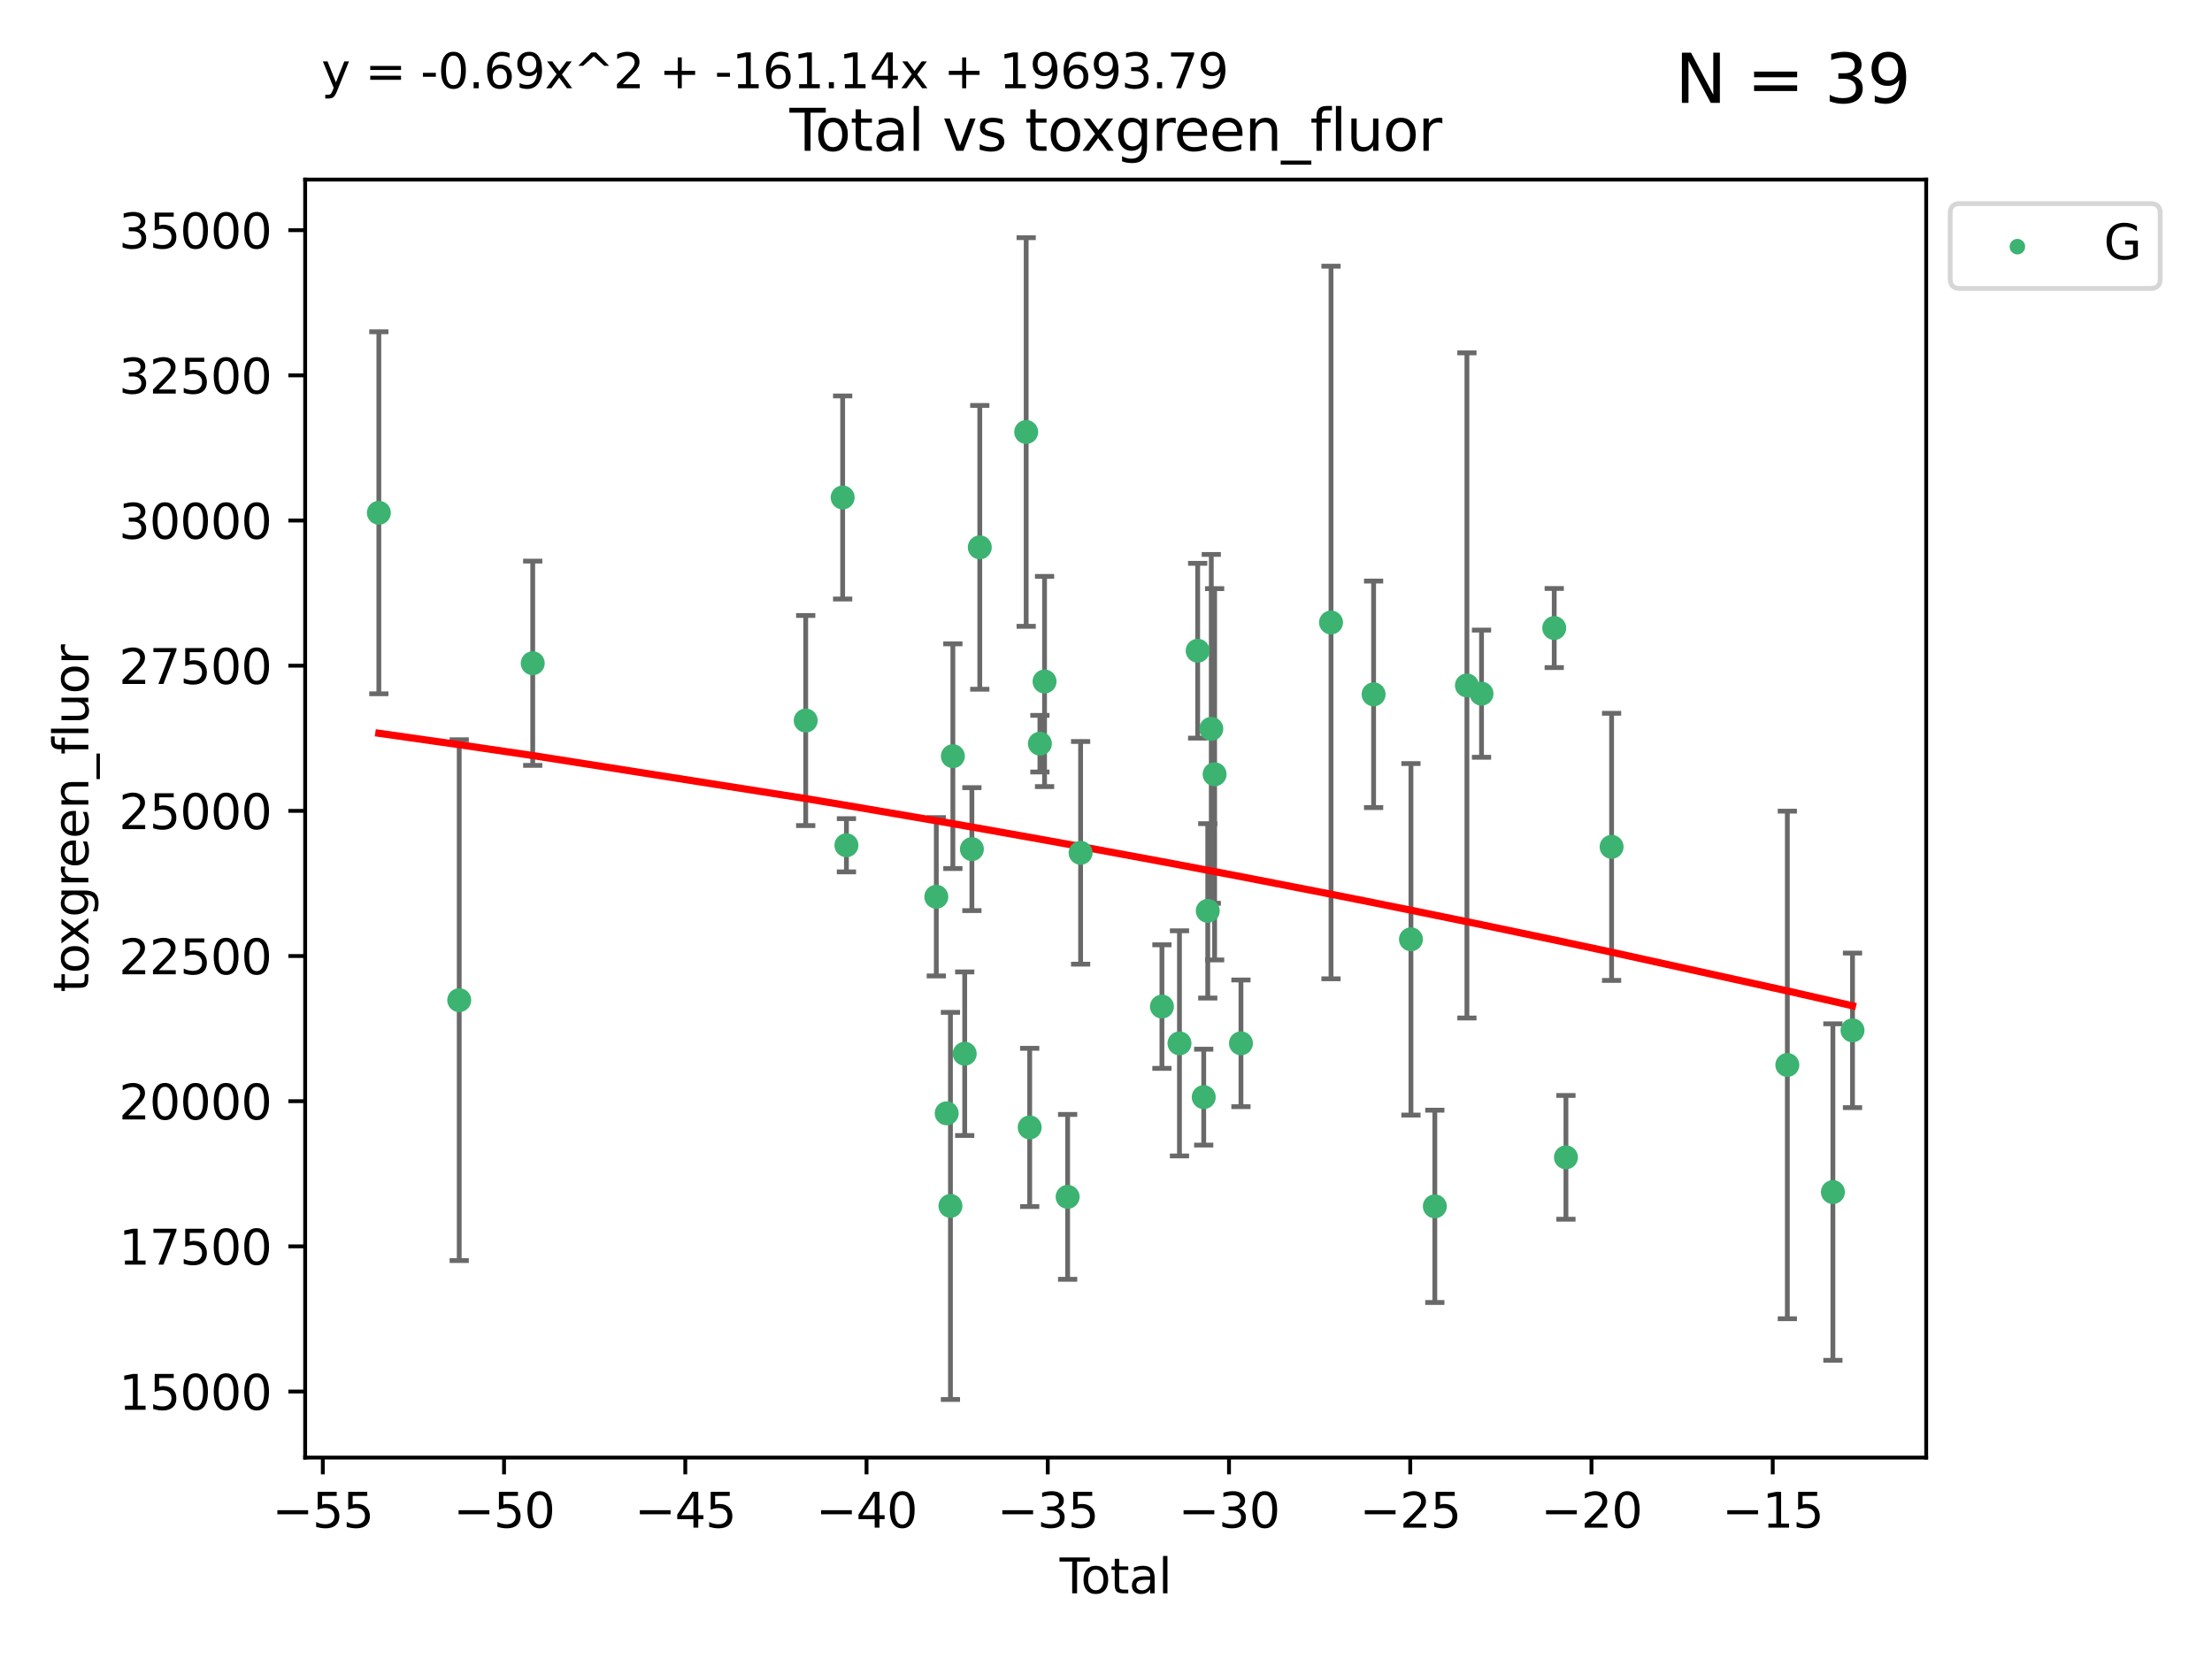 <?xml version="1.0" encoding="utf-8" standalone="no"?>
<!DOCTYPE svg PUBLIC "-//W3C//DTD SVG 1.1//EN"
  "http://www.w3.org/Graphics/SVG/1.1/DTD/svg11.dtd">
<svg xmlns:xlink="http://www.w3.org/1999/xlink" width="460.8pt" height="345.6pt" viewBox="0 0 460.8 345.6" xmlns="http://www.w3.org/2000/svg" version="1.1">
 <defs>
  <style type="text/css">*{stroke-linejoin: round; stroke-linecap: butt}</style>
 </defs>
 <g id="figure_1">
  <g id="patch_1">
   <path d="M 0 345.6 
L 460.8 345.6 
L 460.8 0 
L 0 0 
z
" style="fill: #ffffff"/>
  </g>
  <g id="axes_1">
   <g id="patch_2">
    <path d="M 63.571 303.64 
L 401.26 303.64 
L 401.26 37.411 
L 63.571 37.411 
z
" style="fill: #ffffff"/>
   </g>
   <g id="PathCollection_1">
    <defs>
     <path id="mdaed55c9c6" d="M 0 1.118 
C 0.297 1.118 0.581 1 0.791 0.791 
C 1 0.581 1.118 0.297 1.118 0 
C 1.118 -0.297 1 -0.581 0.791 -0.791 
C 0.581 -1 0.297 -1.118 0 -1.118 
C -0.297 -1.118 -0.581 -1 -0.791 -0.791 
C -1 -0.581 -1.118 -0.297 -1.118 0 
C -1.118 0.297 -1 0.581 -0.791 0.791 
C -0.581 1 -0.297 1.118 0 1.118 
z
" style="stroke: #3cb371"/>
    </defs>
    <g clip-path="url(#p98fa710766)">
     <use xlink:href="#mdaed55c9c6" x="78.921" y="106.821" style="fill: #3cb371; stroke: #3cb371"/>
     <use xlink:href="#mdaed55c9c6" x="95.664" y="208.353" style="fill: #3cb371; stroke: #3cb371"/>
     <use xlink:href="#mdaed55c9c6" x="110.976" y="138.165" style="fill: #3cb371; stroke: #3cb371"/>
     <use xlink:href="#mdaed55c9c6" x="167.844" y="150.101" style="fill: #3cb371; stroke: #3cb371"/>
     <use xlink:href="#mdaed55c9c6" x="175.541" y="103.633" style="fill: #3cb371; stroke: #3cb371"/>
     <use xlink:href="#mdaed55c9c6" x="176.325" y="176.083" style="fill: #3cb371; stroke: #3cb371"/>
     <use xlink:href="#mdaed55c9c6" x="195.05" y="186.814" style="fill: #3cb371; stroke: #3cb371"/>
     <use xlink:href="#mdaed55c9c6" x="197.212" y="231.923" style="fill: #3cb371; stroke: #3cb371"/>
     <use xlink:href="#mdaed55c9c6" x="197.995" y="251.214" style="fill: #3cb371; stroke: #3cb371"/>
     <use xlink:href="#mdaed55c9c6" x="198.5" y="157.527" style="fill: #3cb371; stroke: #3cb371"/>
     <use xlink:href="#mdaed55c9c6" x="200.967" y="219.511" style="fill: #3cb371; stroke: #3cb371"/>
     <use xlink:href="#mdaed55c9c6" x="202.463" y="176.886" style="fill: #3cb371; stroke: #3cb371"/>
     <use xlink:href="#mdaed55c9c6" x="204.107" y="114.023" style="fill: #3cb371; stroke: #3cb371"/>
     <use xlink:href="#mdaed55c9c6" x="213.773" y="89.993" style="fill: #3cb371; stroke: #3cb371"/>
     <use xlink:href="#mdaed55c9c6" x="214.504" y="234.863" style="fill: #3cb371; stroke: #3cb371"/>
     <use xlink:href="#mdaed55c9c6" x="216.632" y="154.92" style="fill: #3cb371; stroke: #3cb371"/>
     <use xlink:href="#mdaed55c9c6" x="217.6" y="141.966" style="fill: #3cb371; stroke: #3cb371"/>
     <use xlink:href="#mdaed55c9c6" x="222.407" y="249.33" style="fill: #3cb371; stroke: #3cb371"/>
     <use xlink:href="#mdaed55c9c6" x="225.11" y="177.66" style="fill: #3cb371; stroke: #3cb371"/>
     <use xlink:href="#mdaed55c9c6" x="242.051" y="209.687" style="fill: #3cb371; stroke: #3cb371"/>
     <use xlink:href="#mdaed55c9c6" x="245.706" y="217.348" style="fill: #3cb371; stroke: #3cb371"/>
     <use xlink:href="#mdaed55c9c6" x="249.498" y="135.561" style="fill: #3cb371; stroke: #3cb371"/>
     <use xlink:href="#mdaed55c9c6" x="250.758" y="228.552" style="fill: #3cb371; stroke: #3cb371"/>
     <use xlink:href="#mdaed55c9c6" x="251.597" y="189.749" style="fill: #3cb371; stroke: #3cb371"/>
     <use xlink:href="#mdaed55c9c6" x="252.333" y="151.833" style="fill: #3cb371; stroke: #3cb371"/>
     <use xlink:href="#mdaed55c9c6" x="253.028" y="161.294" style="fill: #3cb371; stroke: #3cb371"/>
     <use xlink:href="#mdaed55c9c6" x="258.513" y="217.345" style="fill: #3cb371; stroke: #3cb371"/>
     <use xlink:href="#mdaed55c9c6" x="277.275" y="129.677" style="fill: #3cb371; stroke: #3cb371"/>
     <use xlink:href="#mdaed55c9c6" x="286.147" y="144.642" style="fill: #3cb371; stroke: #3cb371"/>
     <use xlink:href="#mdaed55c9c6" x="293.927" y="195.677" style="fill: #3cb371; stroke: #3cb371"/>
     <use xlink:href="#mdaed55c9c6" x="298.901" y="251.303" style="fill: #3cb371; stroke: #3cb371"/>
     <use xlink:href="#mdaed55c9c6" x="305.586" y="142.788" style="fill: #3cb371; stroke: #3cb371"/>
     <use xlink:href="#mdaed55c9c6" x="308.629" y="144.506" style="fill: #3cb371; stroke: #3cb371"/>
     <use xlink:href="#mdaed55c9c6" x="323.775" y="130.829" style="fill: #3cb371; stroke: #3cb371"/>
     <use xlink:href="#mdaed55c9c6" x="326.214" y="241.094" style="fill: #3cb371; stroke: #3cb371"/>
     <use xlink:href="#mdaed55c9c6" x="335.725" y="176.416" style="fill: #3cb371; stroke: #3cb371"/>
     <use xlink:href="#mdaed55c9c6" x="372.335" y="221.85" style="fill: #3cb371; stroke: #3cb371"/>
     <use xlink:href="#mdaed55c9c6" x="381.826" y="248.329" style="fill: #3cb371; stroke: #3cb371"/>
     <use xlink:href="#mdaed55c9c6" x="385.911" y="214.638" style="fill: #3cb371; stroke: #3cb371"/>
    </g>
   </g>
   <g id="matplotlib.axis_1">
    <g id="xtick_1">
     <g id="line2d_1">
      <defs>
       <path id="m1a5cb489c4" d="M 0 0 
L 0 3.5 
" style="stroke: #000000; stroke-width: 0.8"/>
      </defs>
      <g>
       <use xlink:href="#m1a5cb489c4" x="67.247" y="303.64" style="stroke: #000000; stroke-width: 0.8"/>
      </g>
     </g>
     <g id="text_1">
      <!-- −55 -->
      <g transform="translate(56.694 318.238)scale(0.1 -0.1)">
       <defs>
        <path id="DejaVuSans-2212" d="M 678 2272 
L 4684 2272 
L 4684 1741 
L 678 1741 
L 678 2272 
z
" transform="scale(0.016)"/>
        <path id="DejaVuSans-35" d="M 691 4666 
L 3169 4666 
L 3169 4134 
L 1269 4134 
L 1269 2991 
Q 1406 3038 1543 3061 
Q 1681 3084 1819 3084 
Q 2600 3084 3056 2656 
Q 3513 2228 3513 1497 
Q 3513 744 3044 326 
Q 2575 -91 1722 -91 
Q 1428 -91 1123 -41 
Q 819 9 494 109 
L 494 744 
Q 775 591 1075 516 
Q 1375 441 1709 441 
Q 2250 441 2565 725 
Q 2881 1009 2881 1497 
Q 2881 1984 2565 2268 
Q 2250 2553 1709 2553 
Q 1456 2553 1204 2497 
Q 953 2441 691 2322 
L 691 4666 
z
" transform="scale(0.016)"/>
       </defs>
       <use xlink:href="#DejaVuSans-2212"/>
       <use xlink:href="#DejaVuSans-35" x="83.789"/>
       <use xlink:href="#DejaVuSans-35" x="147.412"/>
      </g>
     </g>
    </g>
    <g id="xtick_2">
     <g id="line2d_2">
      <g>
       <use xlink:href="#m1a5cb489c4" x="105.002" y="303.64" style="stroke: #000000; stroke-width: 0.8"/>
      </g>
     </g>
     <g id="text_2">
      <!-- −50 -->
      <g transform="translate(94.45 318.238)scale(0.1 -0.1)">
       <defs>
        <path id="DejaVuSans-30" d="M 2034 4250 
Q 1547 4250 1301 3770 
Q 1056 3291 1056 2328 
Q 1056 1369 1301 889 
Q 1547 409 2034 409 
Q 2525 409 2770 889 
Q 3016 1369 3016 2328 
Q 3016 3291 2770 3770 
Q 2525 4250 2034 4250 
z
M 2034 4750 
Q 2819 4750 3233 4129 
Q 3647 3509 3647 2328 
Q 3647 1150 3233 529 
Q 2819 -91 2034 -91 
Q 1250 -91 836 529 
Q 422 1150 422 2328 
Q 422 3509 836 4129 
Q 1250 4750 2034 4750 
z
" transform="scale(0.016)"/>
       </defs>
       <use xlink:href="#DejaVuSans-2212"/>
       <use xlink:href="#DejaVuSans-35" x="83.789"/>
       <use xlink:href="#DejaVuSans-30" x="147.412"/>
      </g>
     </g>
    </g>
    <g id="xtick_3">
     <g id="line2d_3">
      <g>
       <use xlink:href="#m1a5cb489c4" x="142.758" y="303.64" style="stroke: #000000; stroke-width: 0.8"/>
      </g>
     </g>
     <g id="text_3">
      <!-- −45 -->
      <g transform="translate(132.206 318.238)scale(0.1 -0.1)">
       <defs>
        <path id="DejaVuSans-34" d="M 2419 4116 
L 825 1625 
L 2419 1625 
L 2419 4116 
z
M 2253 4666 
L 3047 4666 
L 3047 1625 
L 3713 1625 
L 3713 1100 
L 3047 1100 
L 3047 0 
L 2419 0 
L 2419 1100 
L 313 1100 
L 313 1709 
L 2253 4666 
z
" transform="scale(0.016)"/>
       </defs>
       <use xlink:href="#DejaVuSans-2212"/>
       <use xlink:href="#DejaVuSans-34" x="83.789"/>
       <use xlink:href="#DejaVuSans-35" x="147.412"/>
      </g>
     </g>
    </g>
    <g id="xtick_4">
     <g id="line2d_4">
      <g>
       <use xlink:href="#m1a5cb489c4" x="180.514" y="303.64" style="stroke: #000000; stroke-width: 0.8"/>
      </g>
     </g>
     <g id="text_4">
      <!-- −40 -->
      <g transform="translate(169.961 318.238)scale(0.1 -0.1)">
       <use xlink:href="#DejaVuSans-2212"/>
       <use xlink:href="#DejaVuSans-34" x="83.789"/>
       <use xlink:href="#DejaVuSans-30" x="147.412"/>
      </g>
     </g>
    </g>
    <g id="xtick_5">
     <g id="line2d_5">
      <g>
       <use xlink:href="#m1a5cb489c4" x="218.269" y="303.64" style="stroke: #000000; stroke-width: 0.8"/>
      </g>
     </g>
     <g id="text_5">
      <!-- −35 -->
      <g transform="translate(207.717 318.238)scale(0.1 -0.1)">
       <defs>
        <path id="DejaVuSans-33" d="M 2597 2516 
Q 3050 2419 3304 2112 
Q 3559 1806 3559 1356 
Q 3559 666 3084 287 
Q 2609 -91 1734 -91 
Q 1441 -91 1130 -33 
Q 819 25 488 141 
L 488 750 
Q 750 597 1062 519 
Q 1375 441 1716 441 
Q 2309 441 2620 675 
Q 2931 909 2931 1356 
Q 2931 1769 2642 2001 
Q 2353 2234 1838 2234 
L 1294 2234 
L 1294 2753 
L 1863 2753 
Q 2328 2753 2575 2939 
Q 2822 3125 2822 3475 
Q 2822 3834 2567 4026 
Q 2313 4219 1838 4219 
Q 1578 4219 1281 4162 
Q 984 4106 628 3988 
L 628 4550 
Q 988 4650 1302 4700 
Q 1616 4750 1894 4750 
Q 2613 4750 3031 4423 
Q 3450 4097 3450 3541 
Q 3450 3153 3228 2886 
Q 3006 2619 2597 2516 
z
" transform="scale(0.016)"/>
       </defs>
       <use xlink:href="#DejaVuSans-2212"/>
       <use xlink:href="#DejaVuSans-33" x="83.789"/>
       <use xlink:href="#DejaVuSans-35" x="147.412"/>
      </g>
     </g>
    </g>
    <g id="xtick_6">
     <g id="line2d_6">
      <g>
       <use xlink:href="#m1a5cb489c4" x="256.025" y="303.64" style="stroke: #000000; stroke-width: 0.8"/>
      </g>
     </g>
     <g id="text_6">
      <!-- −30 -->
      <g transform="translate(245.473 318.238)scale(0.1 -0.1)">
       <use xlink:href="#DejaVuSans-2212"/>
       <use xlink:href="#DejaVuSans-33" x="83.789"/>
       <use xlink:href="#DejaVuSans-30" x="147.412"/>
      </g>
     </g>
    </g>
    <g id="xtick_7">
     <g id="line2d_7">
      <g>
       <use xlink:href="#m1a5cb489c4" x="293.781" y="303.64" style="stroke: #000000; stroke-width: 0.8"/>
      </g>
     </g>
     <g id="text_7">
      <!-- −25 -->
      <g transform="translate(283.228 318.238)scale(0.1 -0.1)">
       <defs>
        <path id="DejaVuSans-32" d="M 1228 531 
L 3431 531 
L 3431 0 
L 469 0 
L 469 531 
Q 828 903 1448 1529 
Q 2069 2156 2228 2338 
Q 2531 2678 2651 2914 
Q 2772 3150 2772 3378 
Q 2772 3750 2511 3984 
Q 2250 4219 1831 4219 
Q 1534 4219 1204 4116 
Q 875 4013 500 3803 
L 500 4441 
Q 881 4594 1212 4672 
Q 1544 4750 1819 4750 
Q 2544 4750 2975 4387 
Q 3406 4025 3406 3419 
Q 3406 3131 3298 2873 
Q 3191 2616 2906 2266 
Q 2828 2175 2409 1742 
Q 1991 1309 1228 531 
z
" transform="scale(0.016)"/>
       </defs>
       <use xlink:href="#DejaVuSans-2212"/>
       <use xlink:href="#DejaVuSans-32" x="83.789"/>
       <use xlink:href="#DejaVuSans-35" x="147.412"/>
      </g>
     </g>
    </g>
    <g id="xtick_8">
     <g id="line2d_8">
      <g>
       <use xlink:href="#m1a5cb489c4" x="331.536" y="303.64" style="stroke: #000000; stroke-width: 0.8"/>
      </g>
     </g>
     <g id="text_8">
      <!-- −20 -->
      <g transform="translate(320.984 318.238)scale(0.1 -0.1)">
       <use xlink:href="#DejaVuSans-2212"/>
       <use xlink:href="#DejaVuSans-32" x="83.789"/>
       <use xlink:href="#DejaVuSans-30" x="147.412"/>
      </g>
     </g>
    </g>
    <g id="xtick_9">
     <g id="line2d_9">
      <g>
       <use xlink:href="#m1a5cb489c4" x="369.292" y="303.64" style="stroke: #000000; stroke-width: 0.8"/>
      </g>
     </g>
     <g id="text_9">
      <!-- −15 -->
      <g transform="translate(358.74 318.238)scale(0.1 -0.1)">
       <defs>
        <path id="DejaVuSans-31" d="M 794 531 
L 1825 531 
L 1825 4091 
L 703 3866 
L 703 4441 
L 1819 4666 
L 2450 4666 
L 2450 531 
L 3481 531 
L 3481 0 
L 794 0 
L 794 531 
z
" transform="scale(0.016)"/>
       </defs>
       <use xlink:href="#DejaVuSans-2212"/>
       <use xlink:href="#DejaVuSans-31" x="83.789"/>
       <use xlink:href="#DejaVuSans-35" x="147.412"/>
      </g>
     </g>
    </g>
    <g id="text_10">
     <!-- Total -->
     <g transform="translate(220.739 331.917)scale(0.1 -0.1)">
      <defs>
       <path id="DejaVuSans-54" d="M -19 4666 
L 3928 4666 
L 3928 4134 
L 2272 4134 
L 2272 0 
L 1638 0 
L 1638 4134 
L -19 4134 
L -19 4666 
z
" transform="scale(0.016)"/>
       <path id="DejaVuSans-6f" d="M 1959 3097 
Q 1497 3097 1228 2736 
Q 959 2375 959 1747 
Q 959 1119 1226 758 
Q 1494 397 1959 397 
Q 2419 397 2687 759 
Q 2956 1122 2956 1747 
Q 2956 2369 2687 2733 
Q 2419 3097 1959 3097 
z
M 1959 3584 
Q 2709 3584 3137 3096 
Q 3566 2609 3566 1747 
Q 3566 888 3137 398 
Q 2709 -91 1959 -91 
Q 1206 -91 779 398 
Q 353 888 353 1747 
Q 353 2609 779 3096 
Q 1206 3584 1959 3584 
z
" transform="scale(0.016)"/>
       <path id="DejaVuSans-74" d="M 1172 4494 
L 1172 3500 
L 2356 3500 
L 2356 3053 
L 1172 3053 
L 1172 1153 
Q 1172 725 1289 603 
Q 1406 481 1766 481 
L 2356 481 
L 2356 0 
L 1766 0 
Q 1100 0 847 248 
Q 594 497 594 1153 
L 594 3053 
L 172 3053 
L 172 3500 
L 594 3500 
L 594 4494 
L 1172 4494 
z
" transform="scale(0.016)"/>
       <path id="DejaVuSans-61" d="M 2194 1759 
Q 1497 1759 1228 1600 
Q 959 1441 959 1056 
Q 959 750 1161 570 
Q 1363 391 1709 391 
Q 2188 391 2477 730 
Q 2766 1069 2766 1631 
L 2766 1759 
L 2194 1759 
z
M 3341 1997 
L 3341 0 
L 2766 0 
L 2766 531 
Q 2569 213 2275 61 
Q 1981 -91 1556 -91 
Q 1019 -91 701 211 
Q 384 513 384 1019 
Q 384 1609 779 1909 
Q 1175 2209 1959 2209 
L 2766 2209 
L 2766 2266 
Q 2766 2663 2505 2880 
Q 2244 3097 1772 3097 
Q 1472 3097 1187 3025 
Q 903 2953 641 2809 
L 641 3341 
Q 956 3463 1253 3523 
Q 1550 3584 1831 3584 
Q 2591 3584 2966 3190 
Q 3341 2797 3341 1997 
z
" transform="scale(0.016)"/>
       <path id="DejaVuSans-6c" d="M 603 4863 
L 1178 4863 
L 1178 0 
L 603 0 
L 603 4863 
z
" transform="scale(0.016)"/>
      </defs>
      <use xlink:href="#DejaVuSans-54"/>
      <use xlink:href="#DejaVuSans-6f" x="44.084"/>
      <use xlink:href="#DejaVuSans-74" x="105.266"/>
      <use xlink:href="#DejaVuSans-61" x="144.475"/>
      <use xlink:href="#DejaVuSans-6c" x="205.754"/>
     </g>
    </g>
   </g>
   <g id="matplotlib.axis_2">
    <g id="ytick_1">
     <g id="line2d_10">
      <defs>
       <path id="m00741e5766" d="M 0 0 
L -3.5 0 
" style="stroke: #000000; stroke-width: 0.8"/>
      </defs>
      <g>
       <use xlink:href="#m00741e5766" x="63.571" y="289.883" style="stroke: #000000; stroke-width: 0.8"/>
      </g>
     </g>
     <g id="text_11">
      <!-- 15000 -->
      <g transform="translate(24.759 293.683)scale(0.1 -0.1)">
       <use xlink:href="#DejaVuSans-31"/>
       <use xlink:href="#DejaVuSans-35" x="63.623"/>
       <use xlink:href="#DejaVuSans-30" x="127.246"/>
       <use xlink:href="#DejaVuSans-30" x="190.869"/>
       <use xlink:href="#DejaVuSans-30" x="254.492"/>
      </g>
     </g>
    </g>
    <g id="ytick_2">
     <g id="line2d_11">
      <g>
       <use xlink:href="#m00741e5766" x="63.571" y="259.642" style="stroke: #000000; stroke-width: 0.8"/>
      </g>
     </g>
     <g id="text_12">
      <!-- 17500 -->
      <g transform="translate(24.759 263.441)scale(0.1 -0.1)">
       <defs>
        <path id="DejaVuSans-37" d="M 525 4666 
L 3525 4666 
L 3525 4397 
L 1831 0 
L 1172 0 
L 2766 4134 
L 525 4134 
L 525 4666 
z
" transform="scale(0.016)"/>
       </defs>
       <use xlink:href="#DejaVuSans-31"/>
       <use xlink:href="#DejaVuSans-37" x="63.623"/>
       <use xlink:href="#DejaVuSans-35" x="127.246"/>
       <use xlink:href="#DejaVuSans-30" x="190.869"/>
       <use xlink:href="#DejaVuSans-30" x="254.492"/>
      </g>
     </g>
    </g>
    <g id="ytick_3">
     <g id="line2d_12">
      <g>
       <use xlink:href="#m00741e5766" x="63.571" y="229.4" style="stroke: #000000; stroke-width: 0.8"/>
      </g>
     </g>
     <g id="text_13">
      <!-- 20000 -->
      <g transform="translate(24.759 233.199)scale(0.1 -0.1)">
       <use xlink:href="#DejaVuSans-32"/>
       <use xlink:href="#DejaVuSans-30" x="63.623"/>
       <use xlink:href="#DejaVuSans-30" x="127.246"/>
       <use xlink:href="#DejaVuSans-30" x="190.869"/>
       <use xlink:href="#DejaVuSans-30" x="254.492"/>
      </g>
     </g>
    </g>
    <g id="ytick_4">
     <g id="line2d_13">
      <g>
       <use xlink:href="#m00741e5766" x="63.571" y="199.159" style="stroke: #000000; stroke-width: 0.8"/>
      </g>
     </g>
     <g id="text_14">
      <!-- 22500 -->
      <g transform="translate(24.759 202.958)scale(0.1 -0.1)">
       <use xlink:href="#DejaVuSans-32"/>
       <use xlink:href="#DejaVuSans-32" x="63.623"/>
       <use xlink:href="#DejaVuSans-35" x="127.246"/>
       <use xlink:href="#DejaVuSans-30" x="190.869"/>
       <use xlink:href="#DejaVuSans-30" x="254.492"/>
      </g>
     </g>
    </g>
    <g id="ytick_5">
     <g id="line2d_14">
      <g>
       <use xlink:href="#m00741e5766" x="63.571" y="168.917" style="stroke: #000000; stroke-width: 0.8"/>
      </g>
     </g>
     <g id="text_15">
      <!-- 25000 -->
      <g transform="translate(24.759 172.716)scale(0.1 -0.1)">
       <use xlink:href="#DejaVuSans-32"/>
       <use xlink:href="#DejaVuSans-35" x="63.623"/>
       <use xlink:href="#DejaVuSans-30" x="127.246"/>
       <use xlink:href="#DejaVuSans-30" x="190.869"/>
       <use xlink:href="#DejaVuSans-30" x="254.492"/>
      </g>
     </g>
    </g>
    <g id="ytick_6">
     <g id="line2d_15">
      <g>
       <use xlink:href="#m00741e5766" x="63.571" y="138.675" style="stroke: #000000; stroke-width: 0.8"/>
      </g>
     </g>
     <g id="text_16">
      <!-- 27500 -->
      <g transform="translate(24.759 142.475)scale(0.1 -0.1)">
       <use xlink:href="#DejaVuSans-32"/>
       <use xlink:href="#DejaVuSans-37" x="63.623"/>
       <use xlink:href="#DejaVuSans-35" x="127.246"/>
       <use xlink:href="#DejaVuSans-30" x="190.869"/>
       <use xlink:href="#DejaVuSans-30" x="254.492"/>
      </g>
     </g>
    </g>
    <g id="ytick_7">
     <g id="line2d_16">
      <g>
       <use xlink:href="#m00741e5766" x="63.571" y="108.434" style="stroke: #000000; stroke-width: 0.8"/>
      </g>
     </g>
     <g id="text_17">
      <!-- 30000 -->
      <g transform="translate(24.759 112.233)scale(0.1 -0.1)">
       <use xlink:href="#DejaVuSans-33"/>
       <use xlink:href="#DejaVuSans-30" x="63.623"/>
       <use xlink:href="#DejaVuSans-30" x="127.246"/>
       <use xlink:href="#DejaVuSans-30" x="190.869"/>
       <use xlink:href="#DejaVuSans-30" x="254.492"/>
      </g>
     </g>
    </g>
    <g id="ytick_8">
     <g id="line2d_17">
      <g>
       <use xlink:href="#m00741e5766" x="63.571" y="78.192" style="stroke: #000000; stroke-width: 0.8"/>
      </g>
     </g>
     <g id="text_18">
      <!-- 32500 -->
      <g transform="translate(24.759 81.991)scale(0.1 -0.1)">
       <use xlink:href="#DejaVuSans-33"/>
       <use xlink:href="#DejaVuSans-32" x="63.623"/>
       <use xlink:href="#DejaVuSans-35" x="127.246"/>
       <use xlink:href="#DejaVuSans-30" x="190.869"/>
       <use xlink:href="#DejaVuSans-30" x="254.492"/>
      </g>
     </g>
    </g>
    <g id="ytick_9">
     <g id="line2d_18">
      <g>
       <use xlink:href="#m00741e5766" x="63.571" y="47.951" style="stroke: #000000; stroke-width: 0.8"/>
      </g>
     </g>
     <g id="text_19">
      <!-- 35000 -->
      <g transform="translate(24.759 51.75)scale(0.1 -0.1)">
       <use xlink:href="#DejaVuSans-33"/>
       <use xlink:href="#DejaVuSans-35" x="63.623"/>
       <use xlink:href="#DejaVuSans-30" x="127.246"/>
       <use xlink:href="#DejaVuSans-30" x="190.869"/>
       <use xlink:href="#DejaVuSans-30" x="254.492"/>
      </g>
     </g>
    </g>
    <g id="text_20">
     <!-- toxgreen_fluor -->
     <g transform="translate(18.401 206.72)rotate(-90)scale(0.1 -0.1)">
      <defs>
       <path id="DejaVuSans-78" d="M 3513 3500 
L 2247 1797 
L 3578 0 
L 2900 0 
L 1881 1375 
L 863 0 
L 184 0 
L 1544 1831 
L 300 3500 
L 978 3500 
L 1906 2253 
L 2834 3500 
L 3513 3500 
z
" transform="scale(0.016)"/>
       <path id="DejaVuSans-67" d="M 2906 1791 
Q 2906 2416 2648 2759 
Q 2391 3103 1925 3103 
Q 1463 3103 1205 2759 
Q 947 2416 947 1791 
Q 947 1169 1205 825 
Q 1463 481 1925 481 
Q 2391 481 2648 825 
Q 2906 1169 2906 1791 
z
M 3481 434 
Q 3481 -459 3084 -895 
Q 2688 -1331 1869 -1331 
Q 1566 -1331 1297 -1286 
Q 1028 -1241 775 -1147 
L 775 -588 
Q 1028 -725 1275 -790 
Q 1522 -856 1778 -856 
Q 2344 -856 2625 -561 
Q 2906 -266 2906 331 
L 2906 616 
Q 2728 306 2450 153 
Q 2172 0 1784 0 
Q 1141 0 747 490 
Q 353 981 353 1791 
Q 353 2603 747 3093 
Q 1141 3584 1784 3584 
Q 2172 3584 2450 3431 
Q 2728 3278 2906 2969 
L 2906 3500 
L 3481 3500 
L 3481 434 
z
" transform="scale(0.016)"/>
       <path id="DejaVuSans-72" d="M 2631 2963 
Q 2534 3019 2420 3045 
Q 2306 3072 2169 3072 
Q 1681 3072 1420 2755 
Q 1159 2438 1159 1844 
L 1159 0 
L 581 0 
L 581 3500 
L 1159 3500 
L 1159 2956 
Q 1341 3275 1631 3429 
Q 1922 3584 2338 3584 
Q 2397 3584 2469 3576 
Q 2541 3569 2628 3553 
L 2631 2963 
z
" transform="scale(0.016)"/>
       <path id="DejaVuSans-65" d="M 3597 1894 
L 3597 1613 
L 953 1613 
Q 991 1019 1311 708 
Q 1631 397 2203 397 
Q 2534 397 2845 478 
Q 3156 559 3463 722 
L 3463 178 
Q 3153 47 2828 -22 
Q 2503 -91 2169 -91 
Q 1331 -91 842 396 
Q 353 884 353 1716 
Q 353 2575 817 3079 
Q 1281 3584 2069 3584 
Q 2775 3584 3186 3129 
Q 3597 2675 3597 1894 
z
M 3022 2063 
Q 3016 2534 2758 2815 
Q 2500 3097 2075 3097 
Q 1594 3097 1305 2825 
Q 1016 2553 972 2059 
L 3022 2063 
z
" transform="scale(0.016)"/>
       <path id="DejaVuSans-6e" d="M 3513 2113 
L 3513 0 
L 2938 0 
L 2938 2094 
Q 2938 2591 2744 2837 
Q 2550 3084 2163 3084 
Q 1697 3084 1428 2787 
Q 1159 2491 1159 1978 
L 1159 0 
L 581 0 
L 581 3500 
L 1159 3500 
L 1159 2956 
Q 1366 3272 1645 3428 
Q 1925 3584 2291 3584 
Q 2894 3584 3203 3211 
Q 3513 2838 3513 2113 
z
" transform="scale(0.016)"/>
       <path id="DejaVuSans-5f" d="M 3263 -1063 
L 3263 -1509 
L -63 -1509 
L -63 -1063 
L 3263 -1063 
z
" transform="scale(0.016)"/>
       <path id="DejaVuSans-66" d="M 2375 4863 
L 2375 4384 
L 1825 4384 
Q 1516 4384 1395 4259 
Q 1275 4134 1275 3809 
L 1275 3500 
L 2222 3500 
L 2222 3053 
L 1275 3053 
L 1275 0 
L 697 0 
L 697 3053 
L 147 3053 
L 147 3500 
L 697 3500 
L 697 3744 
Q 697 4328 969 4595 
Q 1241 4863 1831 4863 
L 2375 4863 
z
" transform="scale(0.016)"/>
       <path id="DejaVuSans-75" d="M 544 1381 
L 544 3500 
L 1119 3500 
L 1119 1403 
Q 1119 906 1312 657 
Q 1506 409 1894 409 
Q 2359 409 2629 706 
Q 2900 1003 2900 1516 
L 2900 3500 
L 3475 3500 
L 3475 0 
L 2900 0 
L 2900 538 
Q 2691 219 2414 64 
Q 2138 -91 1772 -91 
Q 1169 -91 856 284 
Q 544 659 544 1381 
z
M 1991 3584 
L 1991 3584 
z
" transform="scale(0.016)"/>
      </defs>
      <use xlink:href="#DejaVuSans-74"/>
      <use xlink:href="#DejaVuSans-6f" x="39.209"/>
      <use xlink:href="#DejaVuSans-78" x="97.266"/>
      <use xlink:href="#DejaVuSans-67" x="156.445"/>
      <use xlink:href="#DejaVuSans-72" x="219.922"/>
      <use xlink:href="#DejaVuSans-65" x="258.785"/>
      <use xlink:href="#DejaVuSans-65" x="320.309"/>
      <use xlink:href="#DejaVuSans-6e" x="381.832"/>
      <use xlink:href="#DejaVuSans-5f" x="445.211"/>
      <use xlink:href="#DejaVuSans-66" x="495.211"/>
      <use xlink:href="#DejaVuSans-6c" x="530.416"/>
      <use xlink:href="#DejaVuSans-75" x="558.199"/>
      <use xlink:href="#DejaVuSans-6f" x="621.578"/>
      <use xlink:href="#DejaVuSans-72" x="682.76"/>
     </g>
    </g>
   </g>
   <g id="LineCollection_1">
    <path d="M 78.921 144.526 
L 78.921 69.116 
" clip-path="url(#p98fa710766)" style="fill: none; stroke: #696969"/>
    <path d="M 95.664 262.603 
L 95.664 154.102 
" clip-path="url(#p98fa710766)" style="fill: none; stroke: #696969"/>
    <path d="M 110.976 159.44 
L 110.976 116.891 
" clip-path="url(#p98fa710766)" style="fill: none; stroke: #696969"/>
    <path d="M 167.844 171.984 
L 167.844 128.219 
" clip-path="url(#p98fa710766)" style="fill: none; stroke: #696969"/>
    <path d="M 175.541 124.786 
L 175.541 82.481 
" clip-path="url(#p98fa710766)" style="fill: none; stroke: #696969"/>
    <path d="M 176.325 181.628 
L 176.325 170.537 
" clip-path="url(#p98fa710766)" style="fill: none; stroke: #696969"/>
    <path d="M 195.05 203.304 
L 195.05 170.324 
" clip-path="url(#p98fa710766)" style="fill: none; stroke: #696969"/>
    <path d="M 197.212 232.749 
L 197.212 231.097 
" clip-path="url(#p98fa710766)" style="fill: none; stroke: #696969"/>
    <path d="M 197.995 291.539 
L 197.995 210.889 
" clip-path="url(#p98fa710766)" style="fill: none; stroke: #696969"/>
    <path d="M 198.5 180.929 
L 198.5 134.125 
" clip-path="url(#p98fa710766)" style="fill: none; stroke: #696969"/>
    <path d="M 200.967 236.553 
L 200.967 202.469 
" clip-path="url(#p98fa710766)" style="fill: none; stroke: #696969"/>
    <path d="M 202.463 189.692 
L 202.463 164.081 
" clip-path="url(#p98fa710766)" style="fill: none; stroke: #696969"/>
    <path d="M 204.107 143.581 
L 204.107 84.464 
" clip-path="url(#p98fa710766)" style="fill: none; stroke: #696969"/>
    <path d="M 213.773 130.474 
L 213.773 49.513 
" clip-path="url(#p98fa710766)" style="fill: none; stroke: #696969"/>
    <path d="M 214.504 251.345 
L 214.504 218.381 
" clip-path="url(#p98fa710766)" style="fill: none; stroke: #696969"/>
    <path d="M 216.632 160.819 
L 216.632 149.02 
" clip-path="url(#p98fa710766)" style="fill: none; stroke: #696969"/>
    <path d="M 217.6 163.86 
L 217.6 120.073 
" clip-path="url(#p98fa710766)" style="fill: none; stroke: #696969"/>
    <path d="M 222.407 266.502 
L 222.407 232.159 
" clip-path="url(#p98fa710766)" style="fill: none; stroke: #696969"/>
    <path d="M 225.11 200.855 
L 225.11 154.465 
" clip-path="url(#p98fa710766)" style="fill: none; stroke: #696969"/>
    <path d="M 242.051 222.559 
L 242.051 196.815 
" clip-path="url(#p98fa710766)" style="fill: none; stroke: #696969"/>
    <path d="M 245.706 240.799 
L 245.706 193.897 
" clip-path="url(#p98fa710766)" style="fill: none; stroke: #696969"/>
    <path d="M 249.498 153.77 
L 249.498 117.352 
" clip-path="url(#p98fa710766)" style="fill: none; stroke: #696969"/>
    <path d="M 250.758 238.537 
L 250.758 218.567 
" clip-path="url(#p98fa710766)" style="fill: none; stroke: #696969"/>
    <path d="M 251.597 207.912 
L 251.597 171.585 
" clip-path="url(#p98fa710766)" style="fill: none; stroke: #696969"/>
    <path d="M 252.333 188.168 
L 252.333 115.498 
" clip-path="url(#p98fa710766)" style="fill: none; stroke: #696969"/>
    <path d="M 253.028 199.969 
L 253.028 122.62 
" clip-path="url(#p98fa710766)" style="fill: none; stroke: #696969"/>
    <path d="M 258.513 230.543 
L 258.513 204.147 
" clip-path="url(#p98fa710766)" style="fill: none; stroke: #696969"/>
    <path d="M 277.275 203.898 
L 277.275 55.456 
" clip-path="url(#p98fa710766)" style="fill: none; stroke: #696969"/>
    <path d="M 286.147 168.235 
L 286.147 121.049 
" clip-path="url(#p98fa710766)" style="fill: none; stroke: #696969"/>
    <path d="M 293.927 232.292 
L 293.927 159.063 
" clip-path="url(#p98fa710766)" style="fill: none; stroke: #696969"/>
    <path d="M 298.901 271.333 
L 298.901 231.273 
" clip-path="url(#p98fa710766)" style="fill: none; stroke: #696969"/>
    <path d="M 305.586 212.067 
L 305.586 73.508 
" clip-path="url(#p98fa710766)" style="fill: none; stroke: #696969"/>
    <path d="M 308.629 157.752 
L 308.629 131.26 
" clip-path="url(#p98fa710766)" style="fill: none; stroke: #696969"/>
    <path d="M 323.775 139.067 
L 323.775 122.591 
" clip-path="url(#p98fa710766)" style="fill: none; stroke: #696969"/>
    <path d="M 326.214 253.984 
L 326.214 228.203 
" clip-path="url(#p98fa710766)" style="fill: none; stroke: #696969"/>
    <path d="M 335.725 204.238 
L 335.725 148.593 
" clip-path="url(#p98fa710766)" style="fill: none; stroke: #696969"/>
    <path d="M 372.335 274.72 
L 372.335 168.98 
" clip-path="url(#p98fa710766)" style="fill: none; stroke: #696969"/>
    <path d="M 381.826 283.379 
L 381.826 213.279 
" clip-path="url(#p98fa710766)" style="fill: none; stroke: #696969"/>
    <path d="M 385.911 230.734 
L 385.911 198.541 
" clip-path="url(#p98fa710766)" style="fill: none; stroke: #696969"/>
   </g>
   <g id="line2d_19">
    <defs>
     <path id="ma916b9d011" d="M 2 0 
L -2 -0 
" style="stroke: #696969"/>
    </defs>
    <g clip-path="url(#p98fa710766)">
     <use xlink:href="#ma916b9d011" x="78.921" y="144.526" style="fill: #696969; stroke: #696969"/>
     <use xlink:href="#ma916b9d011" x="95.664" y="262.603" style="fill: #696969; stroke: #696969"/>
     <use xlink:href="#ma916b9d011" x="110.976" y="159.44" style="fill: #696969; stroke: #696969"/>
     <use xlink:href="#ma916b9d011" x="167.844" y="171.984" style="fill: #696969; stroke: #696969"/>
     <use xlink:href="#ma916b9d011" x="175.541" y="124.786" style="fill: #696969; stroke: #696969"/>
     <use xlink:href="#ma916b9d011" x="176.325" y="181.628" style="fill: #696969; stroke: #696969"/>
     <use xlink:href="#ma916b9d011" x="195.05" y="203.304" style="fill: #696969; stroke: #696969"/>
     <use xlink:href="#ma916b9d011" x="197.212" y="232.749" style="fill: #696969; stroke: #696969"/>
     <use xlink:href="#ma916b9d011" x="197.995" y="291.539" style="fill: #696969; stroke: #696969"/>
     <use xlink:href="#ma916b9d011" x="198.5" y="180.929" style="fill: #696969; stroke: #696969"/>
     <use xlink:href="#ma916b9d011" x="200.967" y="236.553" style="fill: #696969; stroke: #696969"/>
     <use xlink:href="#ma916b9d011" x="202.463" y="189.692" style="fill: #696969; stroke: #696969"/>
     <use xlink:href="#ma916b9d011" x="204.107" y="143.581" style="fill: #696969; stroke: #696969"/>
     <use xlink:href="#ma916b9d011" x="213.773" y="130.474" style="fill: #696969; stroke: #696969"/>
     <use xlink:href="#ma916b9d011" x="214.504" y="251.345" style="fill: #696969; stroke: #696969"/>
     <use xlink:href="#ma916b9d011" x="216.632" y="160.819" style="fill: #696969; stroke: #696969"/>
     <use xlink:href="#ma916b9d011" x="217.6" y="163.86" style="fill: #696969; stroke: #696969"/>
     <use xlink:href="#ma916b9d011" x="222.407" y="266.502" style="fill: #696969; stroke: #696969"/>
     <use xlink:href="#ma916b9d011" x="225.11" y="200.855" style="fill: #696969; stroke: #696969"/>
     <use xlink:href="#ma916b9d011" x="242.051" y="222.559" style="fill: #696969; stroke: #696969"/>
     <use xlink:href="#ma916b9d011" x="245.706" y="240.799" style="fill: #696969; stroke: #696969"/>
     <use xlink:href="#ma916b9d011" x="249.498" y="153.77" style="fill: #696969; stroke: #696969"/>
     <use xlink:href="#ma916b9d011" x="250.758" y="238.537" style="fill: #696969; stroke: #696969"/>
     <use xlink:href="#ma916b9d011" x="251.597" y="207.912" style="fill: #696969; stroke: #696969"/>
     <use xlink:href="#ma916b9d011" x="252.333" y="188.168" style="fill: #696969; stroke: #696969"/>
     <use xlink:href="#ma916b9d011" x="253.028" y="199.969" style="fill: #696969; stroke: #696969"/>
     <use xlink:href="#ma916b9d011" x="258.513" y="230.543" style="fill: #696969; stroke: #696969"/>
     <use xlink:href="#ma916b9d011" x="277.275" y="203.898" style="fill: #696969; stroke: #696969"/>
     <use xlink:href="#ma916b9d011" x="286.147" y="168.235" style="fill: #696969; stroke: #696969"/>
     <use xlink:href="#ma916b9d011" x="293.927" y="232.292" style="fill: #696969; stroke: #696969"/>
     <use xlink:href="#ma916b9d011" x="298.901" y="271.333" style="fill: #696969; stroke: #696969"/>
     <use xlink:href="#ma916b9d011" x="305.586" y="212.067" style="fill: #696969; stroke: #696969"/>
     <use xlink:href="#ma916b9d011" x="308.629" y="157.752" style="fill: #696969; stroke: #696969"/>
     <use xlink:href="#ma916b9d011" x="323.775" y="139.067" style="fill: #696969; stroke: #696969"/>
     <use xlink:href="#ma916b9d011" x="326.214" y="253.984" style="fill: #696969; stroke: #696969"/>
     <use xlink:href="#ma916b9d011" x="335.725" y="204.238" style="fill: #696969; stroke: #696969"/>
     <use xlink:href="#ma916b9d011" x="372.335" y="274.72" style="fill: #696969; stroke: #696969"/>
     <use xlink:href="#ma916b9d011" x="381.826" y="283.379" style="fill: #696969; stroke: #696969"/>
     <use xlink:href="#ma916b9d011" x="385.911" y="230.734" style="fill: #696969; stroke: #696969"/>
    </g>
   </g>
   <g id="line2d_20">
    <g clip-path="url(#p98fa710766)">
     <use xlink:href="#ma916b9d011" x="78.921" y="69.116" style="fill: #696969; stroke: #696969"/>
     <use xlink:href="#ma916b9d011" x="95.664" y="154.102" style="fill: #696969; stroke: #696969"/>
     <use xlink:href="#ma916b9d011" x="110.976" y="116.891" style="fill: #696969; stroke: #696969"/>
     <use xlink:href="#ma916b9d011" x="167.844" y="128.219" style="fill: #696969; stroke: #696969"/>
     <use xlink:href="#ma916b9d011" x="175.541" y="82.481" style="fill: #696969; stroke: #696969"/>
     <use xlink:href="#ma916b9d011" x="176.325" y="170.537" style="fill: #696969; stroke: #696969"/>
     <use xlink:href="#ma916b9d011" x="195.05" y="170.324" style="fill: #696969; stroke: #696969"/>
     <use xlink:href="#ma916b9d011" x="197.212" y="231.097" style="fill: #696969; stroke: #696969"/>
     <use xlink:href="#ma916b9d011" x="197.995" y="210.889" style="fill: #696969; stroke: #696969"/>
     <use xlink:href="#ma916b9d011" x="198.5" y="134.125" style="fill: #696969; stroke: #696969"/>
     <use xlink:href="#ma916b9d011" x="200.967" y="202.469" style="fill: #696969; stroke: #696969"/>
     <use xlink:href="#ma916b9d011" x="202.463" y="164.081" style="fill: #696969; stroke: #696969"/>
     <use xlink:href="#ma916b9d011" x="204.107" y="84.464" style="fill: #696969; stroke: #696969"/>
     <use xlink:href="#ma916b9d011" x="213.773" y="49.513" style="fill: #696969; stroke: #696969"/>
     <use xlink:href="#ma916b9d011" x="214.504" y="218.381" style="fill: #696969; stroke: #696969"/>
     <use xlink:href="#ma916b9d011" x="216.632" y="149.02" style="fill: #696969; stroke: #696969"/>
     <use xlink:href="#ma916b9d011" x="217.6" y="120.073" style="fill: #696969; stroke: #696969"/>
     <use xlink:href="#ma916b9d011" x="222.407" y="232.159" style="fill: #696969; stroke: #696969"/>
     <use xlink:href="#ma916b9d011" x="225.11" y="154.465" style="fill: #696969; stroke: #696969"/>
     <use xlink:href="#ma916b9d011" x="242.051" y="196.815" style="fill: #696969; stroke: #696969"/>
     <use xlink:href="#ma916b9d011" x="245.706" y="193.897" style="fill: #696969; stroke: #696969"/>
     <use xlink:href="#ma916b9d011" x="249.498" y="117.352" style="fill: #696969; stroke: #696969"/>
     <use xlink:href="#ma916b9d011" x="250.758" y="218.567" style="fill: #696969; stroke: #696969"/>
     <use xlink:href="#ma916b9d011" x="251.597" y="171.585" style="fill: #696969; stroke: #696969"/>
     <use xlink:href="#ma916b9d011" x="252.333" y="115.498" style="fill: #696969; stroke: #696969"/>
     <use xlink:href="#ma916b9d011" x="253.028" y="122.62" style="fill: #696969; stroke: #696969"/>
     <use xlink:href="#ma916b9d011" x="258.513" y="204.147" style="fill: #696969; stroke: #696969"/>
     <use xlink:href="#ma916b9d011" x="277.275" y="55.456" style="fill: #696969; stroke: #696969"/>
     <use xlink:href="#ma916b9d011" x="286.147" y="121.049" style="fill: #696969; stroke: #696969"/>
     <use xlink:href="#ma916b9d011" x="293.927" y="159.063" style="fill: #696969; stroke: #696969"/>
     <use xlink:href="#ma916b9d011" x="298.901" y="231.273" style="fill: #696969; stroke: #696969"/>
     <use xlink:href="#ma916b9d011" x="305.586" y="73.508" style="fill: #696969; stroke: #696969"/>
     <use xlink:href="#ma916b9d011" x="308.629" y="131.26" style="fill: #696969; stroke: #696969"/>
     <use xlink:href="#ma916b9d011" x="323.775" y="122.591" style="fill: #696969; stroke: #696969"/>
     <use xlink:href="#ma916b9d011" x="326.214" y="228.203" style="fill: #696969; stroke: #696969"/>
     <use xlink:href="#ma916b9d011" x="335.725" y="148.593" style="fill: #696969; stroke: #696969"/>
     <use xlink:href="#ma916b9d011" x="372.335" y="168.98" style="fill: #696969; stroke: #696969"/>
     <use xlink:href="#ma916b9d011" x="381.826" y="213.279" style="fill: #696969; stroke: #696969"/>
     <use xlink:href="#ma916b9d011" x="385.911" y="198.541" style="fill: #696969; stroke: #696969"/>
    </g>
   </g>
   <g id="line2d_21">
    <path d="M 78.921 152.753 
L 95.664 155.138 
L 110.976 157.391 
L 167.844 166.359 
L 175.541 167.646 
L 176.325 167.778 
L 195.05 170.985 
L 197.212 171.361 
L 197.995 171.498 
L 198.5 171.586 
L 200.967 172.019 
L 202.463 172.282 
L 204.107 172.572 
L 213.773 174.293 
L 214.504 174.425 
L 216.632 174.808 
L 217.6 174.982 
L 222.407 175.854 
L 225.11 176.347 
L 242.051 179.485 
L 245.706 180.174 
L 249.498 180.892 
L 250.758 181.131 
L 251.597 181.291 
L 252.333 181.431 
L 253.028 181.564 
L 258.513 182.616 
L 277.275 186.28 
L 286.147 188.049 
L 293.927 189.619 
L 298.901 190.632 
L 305.586 192.004 
L 308.629 192.634 
L 323.775 195.806 
L 326.214 196.323 
L 335.725 198.356 
L 372.335 206.429 
L 381.826 208.586 
L 385.911 209.523 
" clip-path="url(#p98fa710766)" style="fill: none; stroke: #ff0000; stroke-width: 1.5; stroke-linecap: square"/>
   </g>
   <g id="line2d_22">
    <defs>
     <path id="mfb5a40ae13" d="M 0 2 
C 0.53 2 1.039 1.789 1.414 1.414 
C 1.789 1.039 2 0.53 2 0 
C 2 -0.53 1.789 -1.039 1.414 -1.414 
C 1.039 -1.789 0.53 -2 0 -2 
C -0.53 -2 -1.039 -1.789 -1.414 -1.414 
C -1.789 -1.039 -2 -0.53 -2 0 
C -2 0.53 -1.789 1.039 -1.414 1.414 
C -1.039 1.789 -0.53 2 0 2 
z
" style="stroke: #3cb371"/>
    </defs>
    <g clip-path="url(#p98fa710766)">
     <use xlink:href="#mfb5a40ae13" x="78.921" y="106.821" style="fill: #3cb371; stroke: #3cb371"/>
     <use xlink:href="#mfb5a40ae13" x="95.664" y="208.353" style="fill: #3cb371; stroke: #3cb371"/>
     <use xlink:href="#mfb5a40ae13" x="110.976" y="138.165" style="fill: #3cb371; stroke: #3cb371"/>
     <use xlink:href="#mfb5a40ae13" x="167.844" y="150.101" style="fill: #3cb371; stroke: #3cb371"/>
     <use xlink:href="#mfb5a40ae13" x="175.541" y="103.633" style="fill: #3cb371; stroke: #3cb371"/>
     <use xlink:href="#mfb5a40ae13" x="176.325" y="176.083" style="fill: #3cb371; stroke: #3cb371"/>
     <use xlink:href="#mfb5a40ae13" x="195.05" y="186.814" style="fill: #3cb371; stroke: #3cb371"/>
     <use xlink:href="#mfb5a40ae13" x="197.212" y="231.923" style="fill: #3cb371; stroke: #3cb371"/>
     <use xlink:href="#mfb5a40ae13" x="197.995" y="251.214" style="fill: #3cb371; stroke: #3cb371"/>
     <use xlink:href="#mfb5a40ae13" x="198.5" y="157.527" style="fill: #3cb371; stroke: #3cb371"/>
     <use xlink:href="#mfb5a40ae13" x="200.967" y="219.511" style="fill: #3cb371; stroke: #3cb371"/>
     <use xlink:href="#mfb5a40ae13" x="202.463" y="176.886" style="fill: #3cb371; stroke: #3cb371"/>
     <use xlink:href="#mfb5a40ae13" x="204.107" y="114.023" style="fill: #3cb371; stroke: #3cb371"/>
     <use xlink:href="#mfb5a40ae13" x="213.773" y="89.993" style="fill: #3cb371; stroke: #3cb371"/>
     <use xlink:href="#mfb5a40ae13" x="214.504" y="234.863" style="fill: #3cb371; stroke: #3cb371"/>
     <use xlink:href="#mfb5a40ae13" x="216.632" y="154.92" style="fill: #3cb371; stroke: #3cb371"/>
     <use xlink:href="#mfb5a40ae13" x="217.6" y="141.966" style="fill: #3cb371; stroke: #3cb371"/>
     <use xlink:href="#mfb5a40ae13" x="222.407" y="249.33" style="fill: #3cb371; stroke: #3cb371"/>
     <use xlink:href="#mfb5a40ae13" x="225.11" y="177.66" style="fill: #3cb371; stroke: #3cb371"/>
     <use xlink:href="#mfb5a40ae13" x="242.051" y="209.687" style="fill: #3cb371; stroke: #3cb371"/>
     <use xlink:href="#mfb5a40ae13" x="245.706" y="217.348" style="fill: #3cb371; stroke: #3cb371"/>
     <use xlink:href="#mfb5a40ae13" x="249.498" y="135.561" style="fill: #3cb371; stroke: #3cb371"/>
     <use xlink:href="#mfb5a40ae13" x="250.758" y="228.552" style="fill: #3cb371; stroke: #3cb371"/>
     <use xlink:href="#mfb5a40ae13" x="251.597" y="189.749" style="fill: #3cb371; stroke: #3cb371"/>
     <use xlink:href="#mfb5a40ae13" x="252.333" y="151.833" style="fill: #3cb371; stroke: #3cb371"/>
     <use xlink:href="#mfb5a40ae13" x="253.028" y="161.294" style="fill: #3cb371; stroke: #3cb371"/>
     <use xlink:href="#mfb5a40ae13" x="258.513" y="217.345" style="fill: #3cb371; stroke: #3cb371"/>
     <use xlink:href="#mfb5a40ae13" x="277.275" y="129.677" style="fill: #3cb371; stroke: #3cb371"/>
     <use xlink:href="#mfb5a40ae13" x="286.147" y="144.642" style="fill: #3cb371; stroke: #3cb371"/>
     <use xlink:href="#mfb5a40ae13" x="293.927" y="195.677" style="fill: #3cb371; stroke: #3cb371"/>
     <use xlink:href="#mfb5a40ae13" x="298.901" y="251.303" style="fill: #3cb371; stroke: #3cb371"/>
     <use xlink:href="#mfb5a40ae13" x="305.586" y="142.788" style="fill: #3cb371; stroke: #3cb371"/>
     <use xlink:href="#mfb5a40ae13" x="308.629" y="144.506" style="fill: #3cb371; stroke: #3cb371"/>
     <use xlink:href="#mfb5a40ae13" x="323.775" y="130.829" style="fill: #3cb371; stroke: #3cb371"/>
     <use xlink:href="#mfb5a40ae13" x="326.214" y="241.094" style="fill: #3cb371; stroke: #3cb371"/>
     <use xlink:href="#mfb5a40ae13" x="335.725" y="176.416" style="fill: #3cb371; stroke: #3cb371"/>
     <use xlink:href="#mfb5a40ae13" x="372.335" y="221.85" style="fill: #3cb371; stroke: #3cb371"/>
     <use xlink:href="#mfb5a40ae13" x="381.826" y="248.329" style="fill: #3cb371; stroke: #3cb371"/>
     <use xlink:href="#mfb5a40ae13" x="385.911" y="214.638" style="fill: #3cb371; stroke: #3cb371"/>
    </g>
   </g>
   <g id="patch_3">
    <path d="M 63.571 303.64 
L 63.571 37.411 
" style="fill: none; stroke: #000000; stroke-width: 0.8; stroke-linejoin: miter; stroke-linecap: square"/>
   </g>
   <g id="patch_4">
    <path d="M 401.26 303.64 
L 401.26 37.411 
" style="fill: none; stroke: #000000; stroke-width: 0.8; stroke-linejoin: miter; stroke-linecap: square"/>
   </g>
   <g id="patch_5">
    <path d="M 63.571 303.64 
L 401.26 303.64 
" style="fill: none; stroke: #000000; stroke-width: 0.8; stroke-linejoin: miter; stroke-linecap: square"/>
   </g>
   <g id="patch_6">
    <path d="M 63.571 37.411 
L 401.26 37.411 
" style="fill: none; stroke: #000000; stroke-width: 0.8; stroke-linejoin: miter; stroke-linecap: square"/>
   </g>
   <g id="text_21">
    <!-- N = 39 -->
    <g transform="translate(348.964 21.426)scale(0.14 -0.14)">
     <defs>
      <path id="DejaVuSans-4e" d="M 628 4666 
L 1478 4666 
L 3547 763 
L 3547 4666 
L 4159 4666 
L 4159 0 
L 3309 0 
L 1241 3903 
L 1241 0 
L 628 0 
L 628 4666 
z
" transform="scale(0.016)"/>
      <path id="DejaVuSans-20" transform="scale(0.016)"/>
      <path id="DejaVuSans-3d" d="M 678 2906 
L 4684 2906 
L 4684 2381 
L 678 2381 
L 678 2906 
z
M 678 1631 
L 4684 1631 
L 4684 1100 
L 678 1100 
L 678 1631 
z
" transform="scale(0.016)"/>
      <path id="DejaVuSans-39" d="M 703 97 
L 703 672 
Q 941 559 1184 500 
Q 1428 441 1663 441 
Q 2288 441 2617 861 
Q 2947 1281 2994 2138 
Q 2813 1869 2534 1725 
Q 2256 1581 1919 1581 
Q 1219 1581 811 2004 
Q 403 2428 403 3163 
Q 403 3881 828 4315 
Q 1253 4750 1959 4750 
Q 2769 4750 3195 4129 
Q 3622 3509 3622 2328 
Q 3622 1225 3098 567 
Q 2575 -91 1691 -91 
Q 1453 -91 1209 -44 
Q 966 3 703 97 
z
M 1959 2075 
Q 2384 2075 2632 2365 
Q 2881 2656 2881 3163 
Q 2881 3666 2632 3958 
Q 2384 4250 1959 4250 
Q 1534 4250 1286 3958 
Q 1038 3666 1038 3163 
Q 1038 2656 1286 2365 
Q 1534 2075 1959 2075 
z
" transform="scale(0.016)"/>
     </defs>
     <use xlink:href="#DejaVuSans-4e"/>
     <use xlink:href="#DejaVuSans-20" x="74.805"/>
     <use xlink:href="#DejaVuSans-3d" x="106.592"/>
     <use xlink:href="#DejaVuSans-20" x="190.381"/>
     <use xlink:href="#DejaVuSans-33" x="222.168"/>
     <use xlink:href="#DejaVuSans-39" x="285.791"/>
    </g>
   </g>
   <g id="text_22">
    <!-- y = -0.69x^2 + -161.14x + 19693.79 -->
    <g transform="translate(66.948 18.387)scale(0.1 -0.1)">
     <defs>
      <path id="DejaVuSans-79" d="M 2059 -325 
Q 1816 -950 1584 -1140 
Q 1353 -1331 966 -1331 
L 506 -1331 
L 506 -850 
L 844 -850 
Q 1081 -850 1212 -737 
Q 1344 -625 1503 -206 
L 1606 56 
L 191 3500 
L 800 3500 
L 1894 763 
L 2988 3500 
L 3597 3500 
L 2059 -325 
z
" transform="scale(0.016)"/>
      <path id="DejaVuSans-2d" d="M 313 2009 
L 1997 2009 
L 1997 1497 
L 313 1497 
L 313 2009 
z
" transform="scale(0.016)"/>
      <path id="DejaVuSans-2e" d="M 684 794 
L 1344 794 
L 1344 0 
L 684 0 
L 684 794 
z
" transform="scale(0.016)"/>
      <path id="DejaVuSans-36" d="M 2113 2584 
Q 1688 2584 1439 2293 
Q 1191 2003 1191 1497 
Q 1191 994 1439 701 
Q 1688 409 2113 409 
Q 2538 409 2786 701 
Q 3034 994 3034 1497 
Q 3034 2003 2786 2293 
Q 2538 2584 2113 2584 
z
M 3366 4563 
L 3366 3988 
Q 3128 4100 2886 4159 
Q 2644 4219 2406 4219 
Q 1781 4219 1451 3797 
Q 1122 3375 1075 2522 
Q 1259 2794 1537 2939 
Q 1816 3084 2150 3084 
Q 2853 3084 3261 2657 
Q 3669 2231 3669 1497 
Q 3669 778 3244 343 
Q 2819 -91 2113 -91 
Q 1303 -91 875 529 
Q 447 1150 447 2328 
Q 447 3434 972 4092 
Q 1497 4750 2381 4750 
Q 2619 4750 2861 4703 
Q 3103 4656 3366 4563 
z
" transform="scale(0.016)"/>
      <path id="DejaVuSans-5e" d="M 2988 4666 
L 4684 2925 
L 4056 2925 
L 2681 4159 
L 1306 2925 
L 678 2925 
L 2375 4666 
L 2988 4666 
z
" transform="scale(0.016)"/>
      <path id="DejaVuSans-2b" d="M 2944 4013 
L 2944 2272 
L 4684 2272 
L 4684 1741 
L 2944 1741 
L 2944 0 
L 2419 0 
L 2419 1741 
L 678 1741 
L 678 2272 
L 2419 2272 
L 2419 4013 
L 2944 4013 
z
" transform="scale(0.016)"/>
     </defs>
     <use xlink:href="#DejaVuSans-79"/>
     <use xlink:href="#DejaVuSans-20" x="59.18"/>
     <use xlink:href="#DejaVuSans-3d" x="90.967"/>
     <use xlink:href="#DejaVuSans-20" x="174.756"/>
     <use xlink:href="#DejaVuSans-2d" x="206.543"/>
     <use xlink:href="#DejaVuSans-30" x="242.627"/>
     <use xlink:href="#DejaVuSans-2e" x="306.25"/>
     <use xlink:href="#DejaVuSans-36" x="338.037"/>
     <use xlink:href="#DejaVuSans-39" x="401.66"/>
     <use xlink:href="#DejaVuSans-78" x="465.283"/>
     <use xlink:href="#DejaVuSans-5e" x="524.463"/>
     <use xlink:href="#DejaVuSans-32" x="608.252"/>
     <use xlink:href="#DejaVuSans-20" x="671.875"/>
     <use xlink:href="#DejaVuSans-2b" x="703.662"/>
     <use xlink:href="#DejaVuSans-20" x="787.451"/>
     <use xlink:href="#DejaVuSans-2d" x="819.238"/>
     <use xlink:href="#DejaVuSans-31" x="855.322"/>
     <use xlink:href="#DejaVuSans-36" x="918.945"/>
     <use xlink:href="#DejaVuSans-31" x="982.568"/>
     <use xlink:href="#DejaVuSans-2e" x="1046.191"/>
     <use xlink:href="#DejaVuSans-31" x="1077.979"/>
     <use xlink:href="#DejaVuSans-34" x="1141.602"/>
     <use xlink:href="#DejaVuSans-78" x="1205.225"/>
     <use xlink:href="#DejaVuSans-20" x="1264.404"/>
     <use xlink:href="#DejaVuSans-2b" x="1296.191"/>
     <use xlink:href="#DejaVuSans-20" x="1379.98"/>
     <use xlink:href="#DejaVuSans-31" x="1411.768"/>
     <use xlink:href="#DejaVuSans-39" x="1475.391"/>
     <use xlink:href="#DejaVuSans-36" x="1539.014"/>
     <use xlink:href="#DejaVuSans-39" x="1602.637"/>
     <use xlink:href="#DejaVuSans-33" x="1666.26"/>
     <use xlink:href="#DejaVuSans-2e" x="1729.883"/>
     <use xlink:href="#DejaVuSans-37" x="1761.67"/>
     <use xlink:href="#DejaVuSans-39" x="1825.293"/>
    </g>
   </g>
   <g id="text_23">
    <!-- Total vs toxgreen_fluor -->
    <g transform="translate(164.48 31.411)scale(0.12 -0.12)">
     <defs>
      <path id="DejaVuSans-76" d="M 191 3500 
L 800 3500 
L 1894 563 
L 2988 3500 
L 3597 3500 
L 2284 0 
L 1503 0 
L 191 3500 
z
" transform="scale(0.016)"/>
      <path id="DejaVuSans-73" d="M 2834 3397 
L 2834 2853 
Q 2591 2978 2328 3040 
Q 2066 3103 1784 3103 
Q 1356 3103 1142 2972 
Q 928 2841 928 2578 
Q 928 2378 1081 2264 
Q 1234 2150 1697 2047 
L 1894 2003 
Q 2506 1872 2764 1633 
Q 3022 1394 3022 966 
Q 3022 478 2636 193 
Q 2250 -91 1575 -91 
Q 1294 -91 989 -36 
Q 684 19 347 128 
L 347 722 
Q 666 556 975 473 
Q 1284 391 1588 391 
Q 1994 391 2212 530 
Q 2431 669 2431 922 
Q 2431 1156 2273 1281 
Q 2116 1406 1581 1522 
L 1381 1569 
Q 847 1681 609 1914 
Q 372 2147 372 2553 
Q 372 3047 722 3315 
Q 1072 3584 1716 3584 
Q 2034 3584 2315 3537 
Q 2597 3491 2834 3397 
z
" transform="scale(0.016)"/>
     </defs>
     <use xlink:href="#DejaVuSans-54"/>
     <use xlink:href="#DejaVuSans-6f" x="44.084"/>
     <use xlink:href="#DejaVuSans-74" x="105.266"/>
     <use xlink:href="#DejaVuSans-61" x="144.475"/>
     <use xlink:href="#DejaVuSans-6c" x="205.754"/>
     <use xlink:href="#DejaVuSans-20" x="233.537"/>
     <use xlink:href="#DejaVuSans-76" x="265.324"/>
     <use xlink:href="#DejaVuSans-73" x="324.504"/>
     <use xlink:href="#DejaVuSans-20" x="376.604"/>
     <use xlink:href="#DejaVuSans-74" x="408.391"/>
     <use xlink:href="#DejaVuSans-6f" x="447.6"/>
     <use xlink:href="#DejaVuSans-78" x="505.656"/>
     <use xlink:href="#DejaVuSans-67" x="564.836"/>
     <use xlink:href="#DejaVuSans-72" x="628.312"/>
     <use xlink:href="#DejaVuSans-65" x="667.176"/>
     <use xlink:href="#DejaVuSans-65" x="728.699"/>
     <use xlink:href="#DejaVuSans-6e" x="790.223"/>
     <use xlink:href="#DejaVuSans-5f" x="853.602"/>
     <use xlink:href="#DejaVuSans-66" x="903.602"/>
     <use xlink:href="#DejaVuSans-6c" x="938.807"/>
     <use xlink:href="#DejaVuSans-75" x="966.59"/>
     <use xlink:href="#DejaVuSans-6f" x="1029.969"/>
     <use xlink:href="#DejaVuSans-72" x="1091.15"/>
    </g>
   </g>
   <g id="legend_1">
    <g id="patch_7">
     <path d="M 408.26 60.089 
L 448.008 60.089 
Q 450.008 60.089 450.008 58.089 
L 450.008 44.411 
Q 450.008 42.411 448.008 42.411 
L 408.26 42.411 
Q 406.26 42.411 406.26 44.411 
L 406.26 58.089 
Q 406.26 60.089 408.26 60.089 
z
" style="fill: #ffffff; opacity: 0.8; stroke: #cccccc; stroke-linejoin: miter"/>
    </g>
    <g id="PathCollection_2">
     <g>
      <use xlink:href="#mdaed55c9c6" x="420.26" y="51.385" style="fill: #3cb371; stroke: #3cb371"/>
     </g>
    </g>
    <g id="text_24">
     <!-- G -->
     <g transform="translate(438.26 54.01)scale(0.1 -0.1)">
      <defs>
       <path id="DejaVuSans-47" d="M 3809 666 
L 3809 1919 
L 2778 1919 
L 2778 2438 
L 4434 2438 
L 4434 434 
Q 4069 175 3628 42 
Q 3188 -91 2688 -91 
Q 1594 -91 976 548 
Q 359 1188 359 2328 
Q 359 3472 976 4111 
Q 1594 4750 2688 4750 
Q 3144 4750 3555 4637 
Q 3966 4525 4313 4306 
L 4313 3634 
Q 3963 3931 3569 4081 
Q 3175 4231 2741 4231 
Q 1884 4231 1454 3753 
Q 1025 3275 1025 2328 
Q 1025 1384 1454 906 
Q 1884 428 2741 428 
Q 3075 428 3337 486 
Q 3600 544 3809 666 
z
" transform="scale(0.016)"/>
      </defs>
      <use xlink:href="#DejaVuSans-47"/>
     </g>
    </g>
   </g>
  </g>
 </g>
 <defs>
  <clipPath id="p98fa710766">
   <rect x="63.571" y="37.411" width="337.689" height="266.229"/>
  </clipPath>
 </defs>
</svg>
